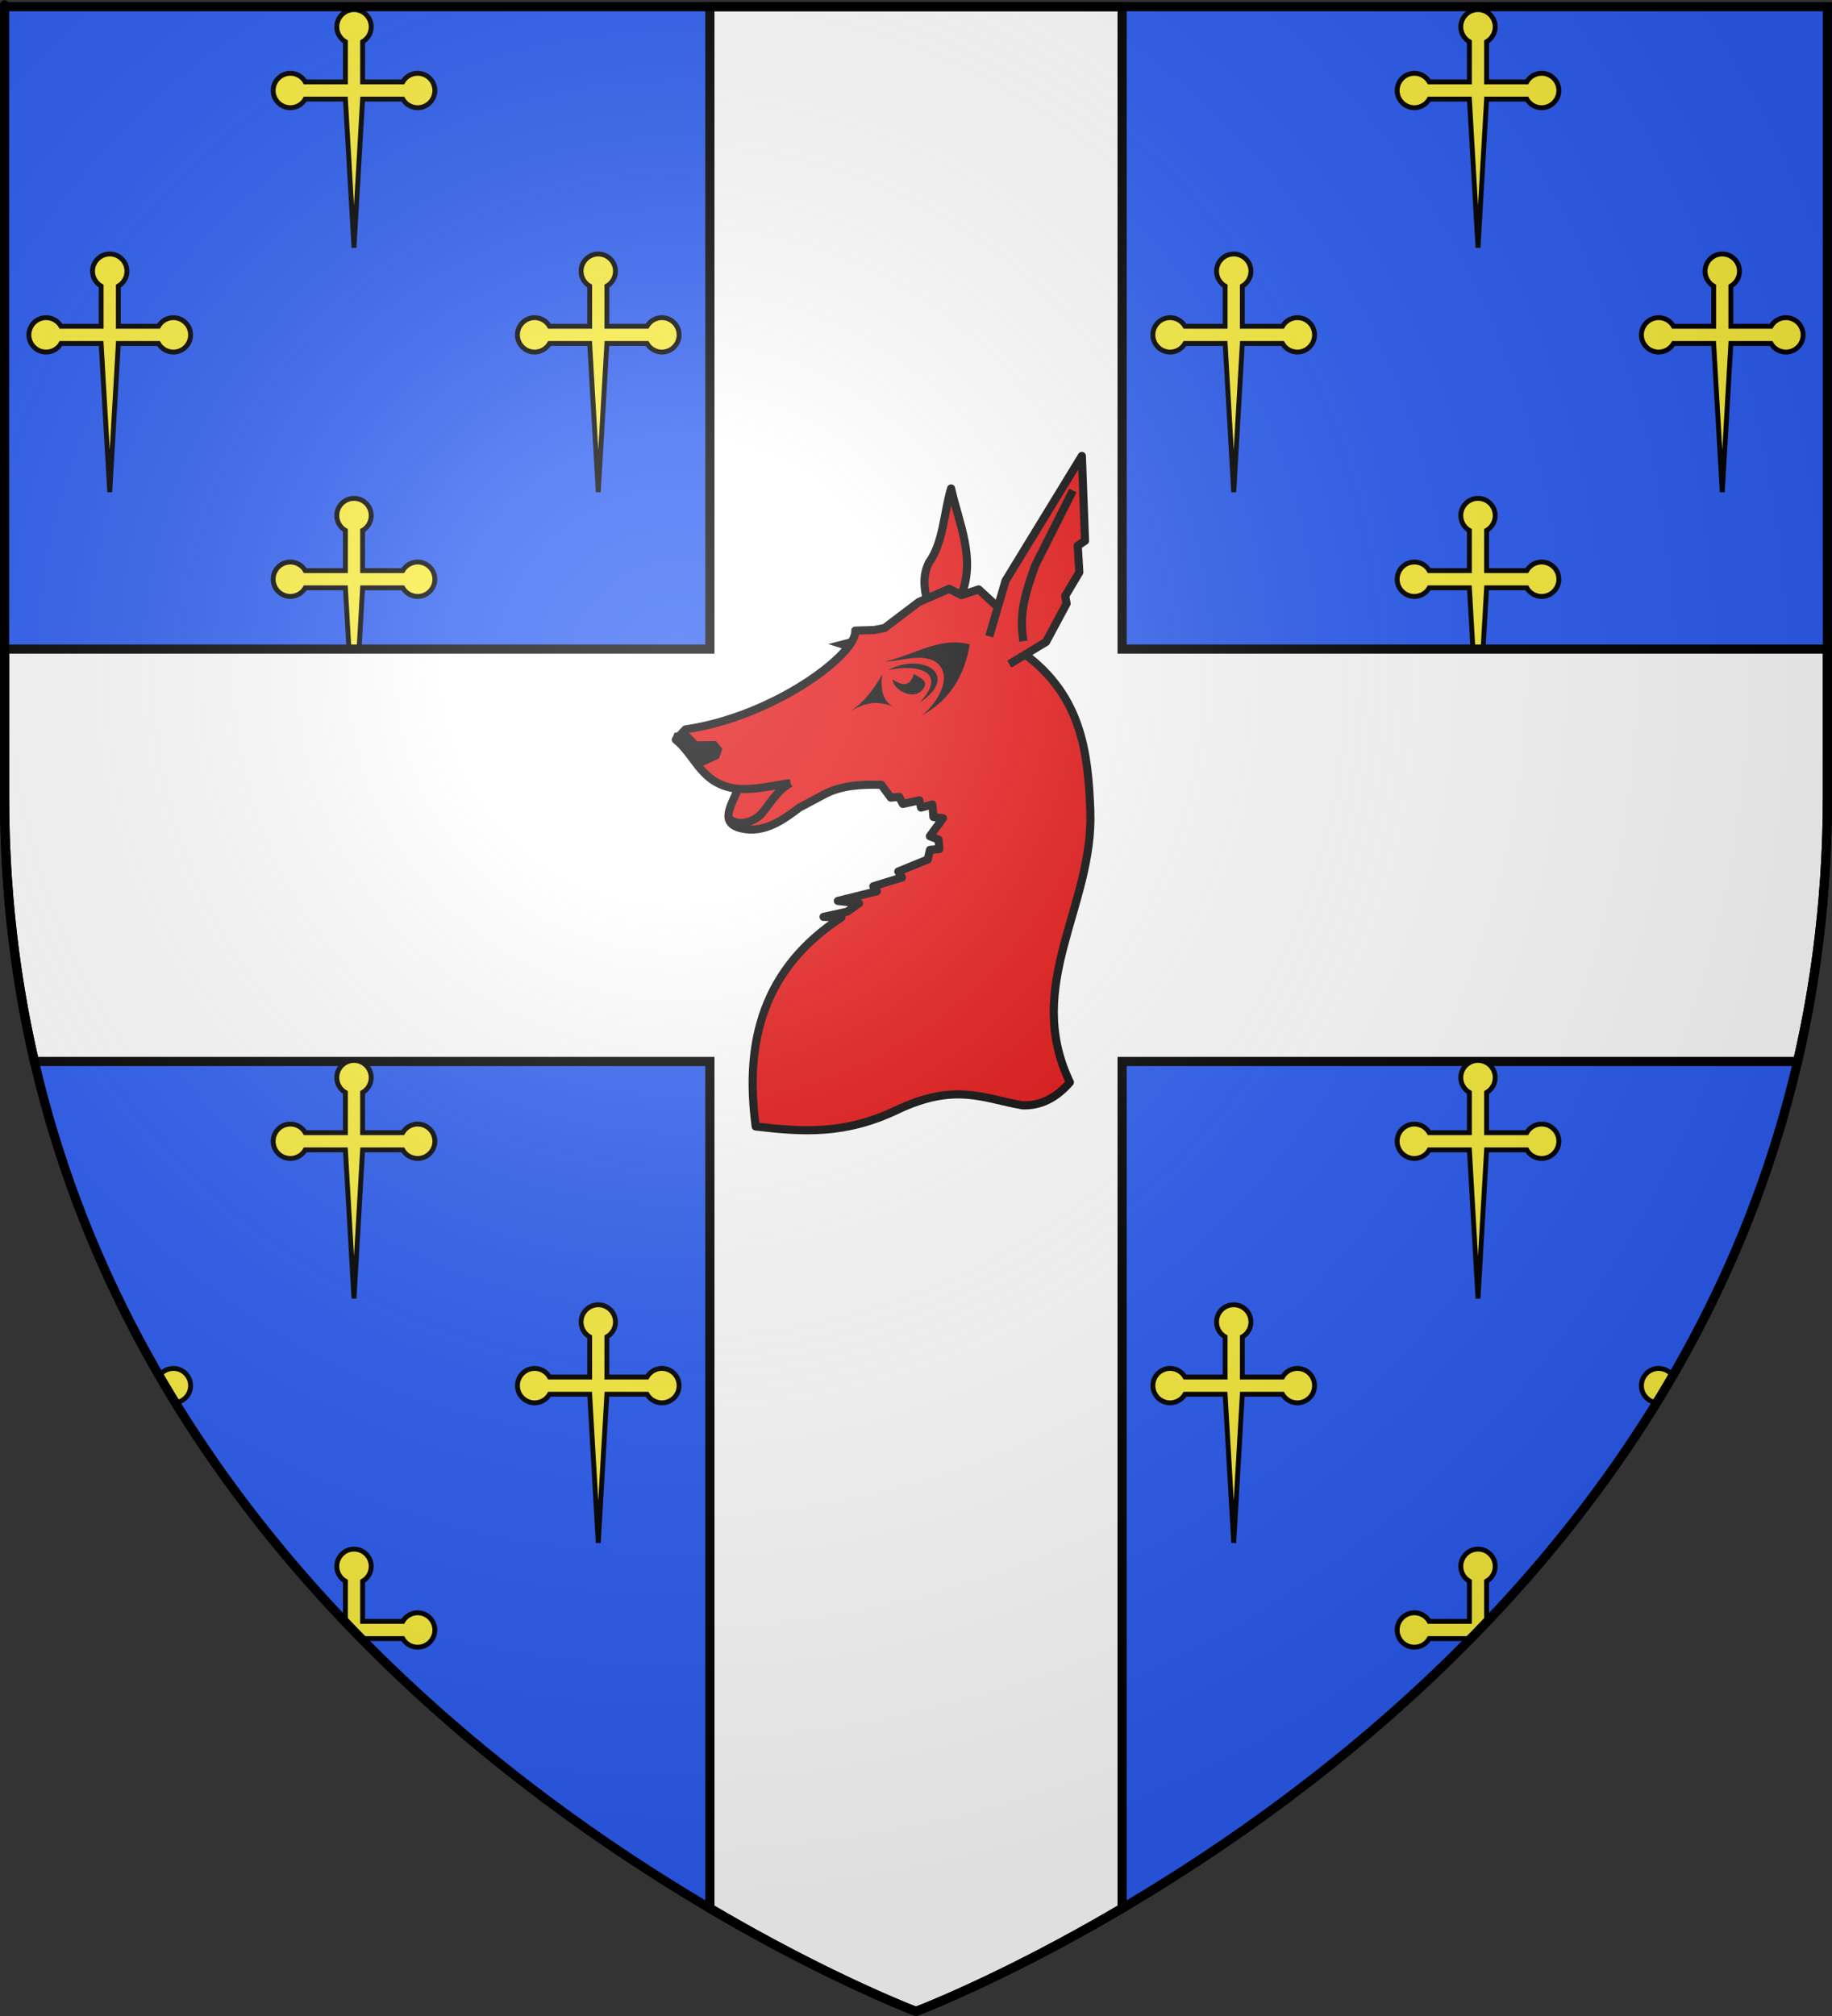<?xml version="1.0" encoding="UTF-8" standalone="no"?>
<svg
   xmlns:dc="http://purl.org/dc/elements/1.1/"
   xmlns:cc="http://creativecommons.org/ns#"
   xmlns:rdf="http://www.w3.org/1999/02/22-rdf-syntax-ns#"
   xmlns:svg="http://www.w3.org/2000/svg"
   xmlns="http://www.w3.org/2000/svg"
   xmlns:xlink="http://www.w3.org/1999/xlink"
   xmlns:sodipodi="http://sodipodi.sourceforge.net/DTD/sodipodi-0.dtd"
   xmlns:inkscape="http://www.inkscape.org/namespaces/inkscape"
   height="660"
   width="600"
   version="1.0"
   id="svg2"
   sodipodi:version="0.32"
   inkscape:version="0.46"
   sodipodi:docname="Blason ville fr Lebeuville (Meurthe-et-Moselle).svg"
   inkscape:export-filename="/Users/olivier/Desktop/Blason Rouge/Blason_Vide_3D.png"
   inkscape:export-xdpi="144"
   inkscape:export-ydpi="144"
   inkscape:output_extension="org.inkscape.output.svg.inkscape">
  <rect width="100%" height="100%" fill="#333333" stroke="none"/>
  <sodipodi:namedview
     inkscape:window-height="975"
     inkscape:window-width="1280"
     inkscape:pageshadow="2"
     inkscape:pageopacity="0.0"
     guidetolerance="10.0"
     gridtolerance="10.0"
     objecttolerance="10.0"
     borderopacity="1.0"
     bordercolor="#666666"
     pagecolor="#ffffff"
     id="base"
     showgrid="false"
     height="660px"
     inkscape:zoom="1.1590904"
     inkscape:cx="300.00013"
     inkscape:cy="330.00014"
     inkscape:window-x="-4"
     inkscape:window-y="-4"
     inkscape:current-layer="layer3"
     inkscape:object-nodes="true"
     inkscape:window-maximized="1"
     inkscape:snap-global="false"
     showguides="true"
     inkscape:guide-bbox="true" />
  <desc
     id="desc4">Flag of Canton of Valais (Wallis)</desc>
  <defs
     id="defs6">
    <linearGradient
       id="linearGradient2893">
      <stop
         style="stop-color:white;stop-opacity:0.314;"
         offset="0"
         id="stop2895" />
      <stop
         id="stop2897"
         offset="0.19"
         style="stop-color:white;stop-opacity:0.251;" />
      <stop
         style="stop-color:#6b6b6b;stop-opacity:0.125;"
         offset="0.6"
         id="stop2901" />
      <stop
         style="stop-color:black;stop-opacity:0.125;"
         offset="1"
         id="stop2899" />
    </linearGradient>
    <radialGradient
       inkscape:collect="always"
       xlink:href="#linearGradient2893"
       id="radialGradient3163"
       gradientUnits="userSpaceOnUse"
       gradientTransform="matrix(1.353,0,0,1.349,-77.629,-85.747)"
       cx="221.445"
       cy="226.331"
       fx="221.445"
       fy="226.331"
       r="300" />
  </defs>
  <g
     inkscape:groupmode="layer"
     id="layer3"
     inkscape:label="Fond écu"
     style="display:inline">
    <g
       style="fill:#2b5df2;display:inline"
       inkscape:label="Fond écu"
       id="g5012"
       transform="translate(0,1.0250031e-5)">
      <path
         sodipodi:nodetypes="cccccc"
         d="M 300,658.5 C 300,658.5 598.5,546.18 598.5,260.728 C 598.5,-24.723 598.5,2.176 598.5,2.176 L 1.5,2.176 L 1.5,260.728 C 1.5,546.18 300,658.5 300,658.5 z"
         style="fill:#2b5df2;fill-opacity:1;fill-rule:evenodd;stroke:none"
         id="path5014" />
    </g>
    <g
       id="g3382">
      <path
         d="M 118.757,32.447 L 131.903,32.447 C 132.91,34.19 134.769,35.264 136.782,35.264 C 139.894,35.264 142.416,32.741 142.416,29.63 C 142.416,26.518 139.894,23.996 136.782,23.996 C 134.769,23.996 132.91,25.07 131.903,26.813 L 118.757,26.813 L 118.757,13.667 C 120.5,12.661 121.574,10.801 121.574,8.788 C 121.574,5.676 119.052,3.154 115.94,3.154 C 112.829,3.154 110.306,5.676 110.306,8.788 C 110.306,10.801 111.38,12.661 113.123,13.667 L 113.123,26.813 L 99.977,26.813 C 98.971,25.07 97.111,23.996 95.098,23.996 C 91.987,23.996 89.464,26.518 89.464,29.63 C 89.464,32.741 91.987,35.264 95.098,35.264 C 97.111,35.264 98.971,34.19 99.977,32.447 L 113.123,32.447 C 113.123,32.447 115.94,81.11 115.94,81.11 L 118.757,32.447 L 118.757,32.447 z"
         id="path4252"
         style="fill:#fcef3c;fill-opacity:1;stroke:#000000;stroke-width:1.6;stroke-miterlimit:4;stroke-dasharray:none;stroke-opacity:1"
         sodipodi:nodetypes="ccssscccssscccssscccc" />
      <use
         height="660"
         width="600"
         transform="translate(0,160)"
         id="use3376"
         xlink:href="#path4252"
         y="0"
         x="0" />
      <path
         sodipodi:nodetypes="ccssscccssscccssscccc"
         style="fill:#fcef3c;fill-opacity:1;stroke:#000000;stroke-width:1.6;stroke-miterlimit:4;stroke-dasharray:none;stroke-opacity:1"
         id="path3378"
         d="M 198.757,112.447 L 211.903,112.447 C 212.91,114.19 214.769,115.264 216.782,115.264 C 219.894,115.264 222.416,112.741 222.416,109.63 C 222.416,106.518 219.894,103.996 216.782,103.996 C 214.769,103.996 212.91,105.07 211.903,106.813 L 198.757,106.813 L 198.757,93.667 C 200.5,92.661 201.574,90.801 201.574,88.788 C 201.574,85.676 199.052,83.154 195.94,83.154 C 192.829,83.154 190.306,85.676 190.306,88.788 C 190.306,90.801 191.38,92.661 193.123,93.667 L 193.123,106.813 L 179.977,106.813 C 178.971,105.07 177.111,103.996 175.098,103.996 C 171.987,103.996 169.464,106.518 169.464,109.63 C 169.464,112.741 171.987,115.264 175.098,115.264 C 177.111,115.264 178.971,114.19 179.977,112.447 L 193.123,112.447 C 193.123,112.447 195.94,161.11 195.94,161.11 L 198.757,112.447 L 198.757,112.447 z" />
      <path
         sodipodi:nodetypes="ccssscccssscccssscccc"
         style="fill:#fcef3c;fill-opacity:1;stroke:#000000;stroke-width:1.6;stroke-miterlimit:4;stroke-dasharray:none;stroke-opacity:1"
         id="path3380"
         d="M 38.757,112.447 L 51.903,112.447 C 52.91,114.19 54.769,115.264 56.782,115.264 C 59.894,115.264 62.416,112.741 62.416,109.63 C 62.416,106.518 59.894,103.996 56.782,103.996 C 54.769,103.996 52.91,105.07 51.903,106.813 L 38.757,106.813 L 38.757,93.667 C 40.5,92.661 41.574,90.801 41.574,88.788 C 41.574,85.676 39.052,83.154 35.94,83.154 C 32.829,83.154 30.306,85.676 30.306,88.788 C 30.306,90.801 31.38,92.661 33.123,93.667 L 33.123,106.813 L 19.977,106.813 C 18.971,105.07 17.111,103.996 15.098,103.996 C 11.987,103.996 9.464,106.518 9.464,109.63 C 9.464,112.741 11.987,115.264 15.098,115.264 C 17.111,115.264 18.971,114.19 19.977,112.447 L 33.123,112.447 C 33.123,112.447 35.94,161.11 35.94,161.11 L 38.757,112.447 L 38.757,112.447 z" />
    </g>
    <g
       id="g3388"
       transform="translate(368.12,0)">
      <path
         sodipodi:nodetypes="ccssscccssscccssscccc"
         style="fill:#fcef3c;fill-opacity:1;stroke:#000000;stroke-width:1.6;stroke-miterlimit:4;stroke-dasharray:none;stroke-opacity:1"
         id="path3390"
         d="M 118.757,32.447 L 131.903,32.447 C 132.91,34.19 134.769,35.264 136.782,35.264 C 139.894,35.264 142.416,32.741 142.416,29.63 C 142.416,26.518 139.894,23.996 136.782,23.996 C 134.769,23.996 132.91,25.07 131.903,26.813 L 118.757,26.813 L 118.757,13.667 C 120.5,12.661 121.574,10.801 121.574,8.788 C 121.574,5.676 119.052,3.154 115.94,3.154 C 112.829,3.154 110.306,5.676 110.306,8.788 C 110.306,10.801 111.38,12.661 113.123,13.667 L 113.123,26.813 L 99.977,26.813 C 98.971,25.07 97.111,23.996 95.098,23.996 C 91.987,23.996 89.464,26.518 89.464,29.63 C 89.464,32.741 91.987,35.264 95.098,35.264 C 97.111,35.264 98.971,34.19 99.977,32.447 L 113.123,32.447 C 113.123,32.447 115.94,81.11 115.94,81.11 L 118.757,32.447 L 118.757,32.447 z" />
      <use
         x="0"
         y="0"
         xlink:href="#path4252"
         id="use3392"
         transform="translate(0,160)"
         width="600"
         height="660" />
      <path
         d="M 198.757,112.447 L 211.903,112.447 C 212.91,114.19 214.769,115.264 216.782,115.264 C 219.894,115.264 222.416,112.741 222.416,109.63 C 222.416,106.518 219.894,103.996 216.782,103.996 C 214.769,103.996 212.91,105.07 211.903,106.813 L 198.757,106.813 L 198.757,93.667 C 200.5,92.661 201.574,90.801 201.574,88.788 C 201.574,85.676 199.052,83.154 195.94,83.154 C 192.829,83.154 190.306,85.676 190.306,88.788 C 190.306,90.801 191.38,92.661 193.123,93.667 L 193.123,106.813 L 179.977,106.813 C 178.971,105.07 177.111,103.996 175.098,103.996 C 171.987,103.996 169.464,106.518 169.464,109.63 C 169.464,112.741 171.987,115.264 175.098,115.264 C 177.111,115.264 178.971,114.19 179.977,112.447 L 193.123,112.447 C 193.123,112.447 195.94,161.11 195.94,161.11 L 198.757,112.447 L 198.757,112.447 z"
         id="path3394"
         style="fill:#fcef3c;fill-opacity:1;stroke:#000000;stroke-width:1.6;stroke-miterlimit:4;stroke-dasharray:none;stroke-opacity:1"
         sodipodi:nodetypes="ccssscccssscccssscccc" />
      <path
         d="M 38.757,112.447 L 51.903,112.447 C 52.91,114.19 54.769,115.264 56.782,115.264 C 59.894,115.264 62.416,112.741 62.416,109.63 C 62.416,106.518 59.894,103.996 56.782,103.996 C 54.769,103.996 52.91,105.07 51.903,106.813 L 38.757,106.813 L 38.757,93.667 C 40.5,92.661 41.574,90.801 41.574,88.788 C 41.574,85.676 39.052,83.154 35.94,83.154 C 32.829,83.154 30.306,85.676 30.306,88.788 C 30.306,90.801 31.38,92.661 33.123,93.667 L 33.123,106.813 L 19.977,106.813 C 18.971,105.07 17.111,103.996 15.098,103.996 C 11.987,103.996 9.464,106.518 9.464,109.63 C 9.464,112.741 11.987,115.264 15.098,115.264 C 17.111,115.264 18.971,114.19 19.977,112.447 L 33.123,112.447 C 33.123,112.447 35.94,161.11 35.94,161.11 L 38.757,112.447 L 38.757,112.447 z"
         id="path3396"
         style="fill:#fcef3c;fill-opacity:1;stroke:#000000;stroke-width:1.6;stroke-miterlimit:4;stroke-dasharray:none;stroke-opacity:1"
         sodipodi:nodetypes="ccssscccssscccssscccc" />
    </g>
    <path
       style="fill:#ffffff;fill-opacity:1;fill-rule:evenodd;stroke:#000000;stroke-width:3;stroke-linecap:butt;stroke-linejoin:miter;stroke-miterlimit:4;stroke-dasharray:none;stroke-opacity:1;display:inline"
       d="M 232.5,2.188 L 232.5,212.5 L 1.5,212.5 L 1.5,260.719 C 1.5,291.655 5.029,320.553 11.281,347.5 L 232.5,347.5 L 232.5,624.75 C 271.683,647.833 300,658.5 300,658.5 C 300,658.5 328.317,647.831 367.5,624.75 L 367.5,347.5 L 588.719,347.5 C 594.971,320.554 598.5,291.655 598.5,260.719 C 598.5,207.479 598.5,246.209 598.5,212.5 L 367.5,212.5 L 367.5,2.188 L 232.5,2.188 z"
       id="path2855" />
    <g
       id="g3478">
      <path
         d="M 486.877,376.447 L 500.023,376.447 C 501.029,378.19 502.889,379.264 504.902,379.264 C 508.013,379.264 510.536,376.741 510.536,373.63 C 510.536,370.518 508.013,367.996 504.902,367.996 C 502.889,367.996 501.029,369.07 500.023,370.813 L 486.877,370.813 L 486.877,357.667 C 488.62,356.661 489.694,354.801 489.694,352.788 C 489.694,349.676 487.171,347.154 484.06,347.154 C 480.948,347.154 478.426,349.676 478.426,352.788 C 478.426,354.801 479.5,356.661 481.243,357.667 L 481.243,370.813 L 468.097,370.813 C 467.091,369.07 465.231,367.996 463.218,367.996 C 460.106,367.996 457.584,370.518 457.584,373.63 C 457.584,376.741 460.106,379.264 463.218,379.264 C 465.231,379.264 467.091,378.19 468.097,376.447 L 481.243,376.447 C 481.243,376.447 484.06,425.11 484.06,425.11 L 486.877,376.447 L 486.877,376.447 z"
         id="path3410"
         style="fill:#fcef3c;fill-opacity:1;stroke:#000000;stroke-width:1.6;stroke-miterlimit:4;stroke-dasharray:none;stroke-opacity:1"
         sodipodi:nodetypes="ccssscccssscccssscccc" />
      <path
         sodipodi:nodetypes="csscc"
         style="fill:#fcef3c;fill-opacity:1;stroke:#000000;stroke-width:1.6;stroke-miterlimit:4;stroke-dasharray:none;stroke-opacity:1"
         id="path3414"
         d="M 548.097,450.813 C 547.091,449.07 545.231,447.996 543.218,447.996 C 540.106,447.996 537.584,450.518 537.584,453.63 C 537.584,456.741 540.106,459.264 543.218,459.264 L 548.097,450.813 z" />
      <path
         sodipodi:nodetypes="ccssscccssscccssscccc"
         style="fill:#fcef3c;fill-opacity:1;stroke:#000000;stroke-width:1.6;stroke-miterlimit:4;stroke-dasharray:none;stroke-opacity:1"
         id="path3416"
         d="M 406.877,456.447 L 420.023,456.447 C 421.029,458.19 422.889,459.264 424.902,459.264 C 428.013,459.264 430.536,456.741 430.536,453.63 C 430.536,450.518 428.013,447.996 424.902,447.996 C 422.889,447.996 421.029,449.07 420.023,450.813 L 406.877,450.813 L 406.877,437.667 C 408.62,436.661 409.694,434.801 409.694,432.788 C 409.694,429.676 407.171,427.154 404.06,427.154 C 400.948,427.154 398.426,429.676 398.426,432.788 C 398.426,434.801 399.5,436.661 401.243,437.667 L 401.243,450.813 L 388.097,450.813 C 387.091,449.07 385.231,447.996 383.218,447.996 C 380.106,447.996 377.584,450.518 377.584,453.63 C 377.584,456.741 380.106,459.264 383.218,459.264 C 385.231,459.264 387.091,458.19 388.097,456.447 L 401.243,456.447 C 401.243,456.447 404.06,505.11 404.06,505.11 L 406.877,456.447 L 406.877,456.447 z" />
      <path
         sodipodi:nodetypes="ccssscccsssccc"
         style="fill:#fcef3c;fill-opacity:1;stroke:#000000;stroke-width:1.6;stroke-miterlimit:4;stroke-dasharray:none;stroke-opacity:1"
         id="path3426"
         d="M 486.877,530.813 L 486.877,517.667 C 488.62,516.661 489.694,514.801 489.694,512.788 C 489.694,509.676 487.171,507.154 484.06,507.154 C 480.948,507.154 478.426,509.676 478.426,512.788 C 478.426,514.801 479.5,516.661 481.243,517.667 L 481.243,530.813 L 468.097,530.813 C 467.091,529.07 465.231,527.996 463.218,527.996 C 460.106,527.996 457.584,530.518 457.584,533.63 C 457.584,536.741 460.106,539.264 463.218,539.264 C 465.231,539.264 467.091,538.19 468.097,536.447 L 481.243,536.447 L 486.877,530.813 L 486.877,530.813 z" />
    </g>
    <g
       id="g3484">
      <path
         sodipodi:nodetypes="ccssscccssscccssscccc"
         style="fill:#fcef3c;fill-opacity:1;stroke:#000000;stroke-width:1.6;stroke-miterlimit:4;stroke-dasharray:none;stroke-opacity:1"
         id="path3400"
         d="M 118.757,376.447 L 131.903,376.447 C 132.91,378.19 134.769,379.264 136.782,379.264 C 139.894,379.264 142.416,376.741 142.416,373.63 C 142.416,370.518 139.894,367.996 136.782,367.996 C 134.769,367.996 132.91,369.07 131.903,370.813 L 118.757,370.813 L 118.757,357.667 C 120.5,356.661 121.574,354.801 121.574,352.788 C 121.574,349.676 119.052,347.154 115.94,347.154 C 112.829,347.154 110.306,349.676 110.306,352.788 C 110.306,354.801 111.38,356.661 113.123,357.667 L 113.123,370.813 L 99.977,370.813 C 98.971,369.07 97.111,367.996 95.098,367.996 C 91.987,367.996 89.464,370.518 89.464,373.63 C 89.464,376.741 91.987,379.264 95.098,379.264 C 97.111,379.264 98.971,378.19 99.977,376.447 L 113.123,376.447 C 113.123,376.447 115.94,425.11 115.94,425.11 L 118.757,376.447 L 118.757,376.447 z" />
      <path
         d="M 198.757,456.447 L 211.903,456.447 C 212.91,458.19 214.769,459.264 216.782,459.264 C 219.894,459.264 222.416,456.741 222.416,453.63 C 222.416,450.518 219.894,447.996 216.782,447.996 C 214.769,447.996 212.91,449.07 211.903,450.813 L 198.757,450.813 L 198.757,437.667 C 200.5,436.661 201.574,434.801 201.574,432.788 C 201.574,429.676 199.052,427.154 195.94,427.154 C 192.829,427.154 190.306,429.676 190.306,432.788 C 190.306,434.801 191.38,436.661 193.123,437.667 L 193.123,450.813 L 179.977,450.813 C 178.971,449.07 177.111,447.996 175.098,447.996 C 171.987,447.996 169.464,450.518 169.464,453.63 C 169.464,456.741 171.987,459.264 175.098,459.264 C 177.111,459.264 178.971,458.19 179.977,456.447 L 193.123,456.447 C 193.123,456.447 195.94,505.11 195.94,505.11 L 198.757,456.447 z"
         id="path3404"
         style="fill:#fcef3c;fill-opacity:1;stroke:#000000;stroke-width:1.6;stroke-miterlimit:4;stroke-dasharray:none;stroke-opacity:1"
         sodipodi:nodetypes="ccssscccssscccssscccc" />
      <path
         d="M 56.782,459.264 C 59.894,459.264 62.416,456.741 62.416,453.63 C 62.416,450.518 59.894,447.996 56.782,447.996 C 54.769,447.996 52.91,449.07 51.903,450.813 L 56.782,459.264 z"
         id="path3406"
         style="fill:#fcef3c;fill-opacity:1;stroke:#000000;stroke-width:1.6;stroke-miterlimit:4;stroke-dasharray:none;stroke-opacity:1"
         sodipodi:nodetypes="csscc" />
      <path
         d="M 118.757,536.447 L 131.903,536.447 C 132.91,538.19 134.769,539.264 136.782,539.264 C 139.894,539.264 142.416,536.741 142.416,533.63 C 142.416,530.518 139.894,527.996 136.782,527.996 C 134.769,527.996 132.91,529.07 131.903,530.813 L 118.757,530.813 L 118.757,517.667 C 120.5,516.661 121.574,514.801 121.574,512.788 C 121.574,509.676 119.052,507.154 115.94,507.154 C 112.829,507.154 110.306,509.676 110.306,512.788 C 110.306,514.801 111.38,516.661 113.123,517.667 L 113.123,530.813 L 118.757,536.447 L 118.757,536.447 z"
         id="path3428"
         style="fill:#fcef3c;fill-opacity:1;stroke:#000000;stroke-width:1.6;stroke-miterlimit:4;stroke-dasharray:none;stroke-opacity:1"
         sodipodi:nodetypes="ccssscccsssccc" />
    </g>
  </g>
  <g
     inkscape:groupmode="layer"
     id="layer4"
     inkscape:label="Meubles"
     style="display:inline">
    <g
       style="display:inline"
       id="g5844"
       transform="matrix(1.205,-0.105,0.105,1.205,-88.427,-34.797)">
      <path
         sodipodi:nodetypes="ccccc"
         id="path5836"
         d="M 315.663,218.072 C 320.476,208.403 316.683,198.735 315.41,189.066 C 312.838,195.592 312.082,203.481 307.634,208.601 C 304.909,213.216 306.22,217.832 306.875,222.447 L 315.663,218.072 z"
         style="opacity:1;fill:#e20909;fill-opacity:1;stroke:#000000;stroke-width:2.2;stroke-linejoin:round;stroke-miterlimit:4;stroke-dasharray:none;stroke-opacity:1" />
      <path
         sodipodi:nodetypes="ccccccccccccccccccccccccscsccccccccccccsccsc"
         id="path5816"
         d="M 247.718,356.51 C 246.613,333.337 253.501,314.03 275.745,302.154 L 270.932,301.588 L 277.444,300.739 L 280.841,298.757 L 275.179,297.624 L 285.937,295.926 L 285.088,294.51 L 293.015,292.812 L 292.165,291.113 L 300.375,288.565 L 301.225,286.017 L 303.773,286.017 L 303.773,283.469 L 301.508,282.337 L 305.471,277.807 L 302.923,277.241 L 302.923,273.844 L 299.809,274.41 L 299.526,272.428 L 294.996,272.994 L 294.147,271.013 L 291.882,271.013 L 289.617,267.332 C 284.175,266.729 278.776,266.551 274.049,268.564 L 266.969,271.579 C 262.704,274.231 257.123,277.792 250.931,275.823 C 244.583,273.803 249.082,268.975 250.832,265.067 C 240.964,263.057 240.396,255.317 235.261,250.346 L 238.092,247.798 C 262.527,246.374 286.291,231.321 286.22,225.149 L 291.316,225.432 L 294.147,225.149 L 304.056,218.921 L 312.549,216.09 L 315.663,218.072 L 320.476,216.939 L 326.421,223.451 L 331.234,235.341 C 345.717,248.078 346.165,263.487 345.389,279.223 C 344.116,305.044 323.149,324.475 333.499,351.981 C 329.435,355.91 325.011,357.677 320.193,357.077 C 310.003,354.433 302.683,349.236 286.22,355.378 C 271.684,360.801 260.552,359.182 247.718,356.51 z"
         style="opacity:1;fill:#e20909;fill-opacity:1;stroke:#000000;stroke-width:2.2;stroke-linejoin:round;stroke-miterlimit:4;stroke-dasharray:none;stroke-opacity:1" />
      <path
         sodipodi:nodetypes="cc"
         id="path5818"
         d="M 250.832,265.067 C 256.469,265.823 260.413,264.887 265.149,264.742"
         style="opacity:1;fill:#fcef3c;fill-opacity:1;stroke:#000000;stroke-width:2.2;stroke-linejoin:round;stroke-miterlimit:4;stroke-dasharray:none;stroke-opacity:1" />
      <path
         sodipodi:nodetypes="cscc"
         id="path5822"
         d="M 295.116,239.137 C 295.011,241.931 300.198,245.612 303.082,242.551 C 305.11,240.399 302.403,239.338 300.996,238.189 C 299.629,241.765 297.488,241.086 295.116,239.137 z"
         style="opacity:1;fill:#000000;fill-opacity:1;stroke:none;stroke-width:2.2;stroke-linejoin:round;stroke-miterlimit:4;stroke-dasharray:none;stroke-opacity:1" />
      <path
         sodipodi:nodetypes="cccc"
         id="path5824"
         d="M 292.461,237.62 C 291.476,242.167 292.246,245.399 295.306,246.913 C 290.659,244.148 286.811,244.974 283.167,246.724 C 287.17,244.422 289.847,241.323 292.461,237.62 z"
         style="opacity:1;fill:#000000;fill-opacity:1;stroke:none;stroke-width:2.2;stroke-linejoin:round;stroke-miterlimit:4;stroke-dasharray:none;stroke-opacity:1" />
      <path
         id="path5826"
         d="M 240.769,258.293 C 241.528,258.293 246.459,256.396 246.459,256.396 L 247.597,253.931 L 246.08,251.655 L 240.959,251.275 L 238.683,248.431 L 235.079,248.431 L 234.131,250.327 L 240.769,258.293 z"
         style="opacity:1;fill:#000000;fill-opacity:1;stroke:none;stroke-width:2.2;stroke-linejoin:round;stroke-miterlimit:4;stroke-dasharray:none;stroke-opacity:1" />
      <path
         id="path5830"
         d="M 285.254,226.999 L 278.615,228.137 L 283.167,230.033 L 285.254,226.999 z"
         style="opacity:1;fill:#000000;fill-opacity:1;stroke:none;stroke-width:2.2;stroke-linejoin:round;stroke-miterlimit:4;stroke-dasharray:none;stroke-opacity:1" />
      <path
         id="path5832"
         d="M 322.238,229.844 L 327.928,215.239 L 351.446,183.376 L 350.308,206.325 L 348.222,207.463 L 348.032,214.67 L 343.67,220.74 L 343.86,222.826 L 337.411,232.688 L 326.98,237.809"
         style="opacity:1;fill:#e20909;fill-opacity:1;stroke:#000000;stroke-width:2.2;stroke-linejoin:round;stroke-miterlimit:4;stroke-dasharray:none;stroke-opacity:1" />
      <path
         sodipodi:nodetypes="ccc"
         id="path5834"
         d="M 331.342,231.93 C 330.633,223.884 333.545,217.907 336.273,211.826 L 348.222,192.48"
         style="opacity:1;fill:#e20909;fill-opacity:1;stroke:#000000;stroke-width:2.2;stroke-linejoin:round;stroke-miterlimit:4;stroke-dasharray:none;stroke-opacity:1" />
      <path
         sodipodi:nodetypes="csc"
         id="path5838"
         d="M 247.7,272.897 C 249.941,275.249 254.387,274.53 256.804,272.138 C 259.341,269.628 261.454,266.293 265.149,264.742"
         style="opacity:1;fill:#e20909;fill-opacity:1;stroke:#000000;stroke-width:2.2;stroke-linejoin:round;stroke-miterlimit:4;stroke-dasharray:none;stroke-opacity:1" />
      <path
         sodipodi:nodetypes="ccccc"
         id="path5840"
         d="M 302.214,249.53 C 306.541,246.912 312.468,238.975 306.552,235.029 C 302.485,232.877 297.938,234.548 293.476,234.162 C 301.24,233.252 308.707,228.649 316.776,231.559 C 314.712,239.686 310.04,246.248 302.214,249.53 z"
         style="opacity:1;fill:#000000;fill-opacity:1;stroke:none;stroke-width:2.2;stroke-linejoin:round;stroke-miterlimit:4;stroke-dasharray:none;stroke-opacity:1" />
      <path
         sodipodi:nodetypes="ccc"
         id="path5842"
         d="M 301.842,246.121 C 313.798,239.506 303.716,232.422 294.158,236.578 C 302.755,235.457 310.276,238.647 301.842,246.121 z"
         style="opacity:1;fill:#000000;fill-opacity:1;stroke:none;stroke-width:2.2;stroke-linejoin:round;stroke-miterlimit:4;stroke-dasharray:none;stroke-opacity:1" />
    </g>
  </g>
  <g
     inkscape:groupmode="layer"
     id="layer2"
     inkscape:label="Reflet final"
     sodipodi:insensitive="true"
     style="display:inline">
    <path
       sodipodi:nodetypes="cccccc"
       d="M 300,658.5 C 300,658.5 598.5,546.18 598.5,260.728 C 598.5,-24.723 598.5,2.176 598.5,2.176 L 1.5,2.176 L 1.5,260.728 C 1.5,546.18 300,658.5 300,658.5 z"
       style="opacity:1;fill:url(#radialGradient3163);fill-opacity:1;fill-rule:evenodd;stroke:none;stroke-width:1px;stroke-linecap:butt;stroke-linejoin:miter;stroke-opacity:1"
       id="path2875"
       inkscape:export-xdpi="144"
       inkscape:export-ydpi="144" />
  </g>
  <g
     inkscape:groupmode="layer"
     id="layer1"
     inkscape:label="Contour final"
     style="display:inline"
     sodipodi:insensitive="true">
    <path
       sodipodi:nodetypes="cccccc"
       d="M 300,658.5 C 300,658.5 1.5,546.18 1.5,260.728 C 1.5,-24.723 1.5,2.176 1.5,2.176 L 598.5,2.176 L 598.5,260.728 C 598.5,546.18 300,658.5 300,658.5 z"
       style="opacity:1;fill:none;fill-opacity:1;fill-rule:evenodd;stroke:#000000;stroke-width:3;stroke-linecap:butt;stroke-linejoin:miter;stroke-miterlimit:4;stroke-dasharray:none;stroke-opacity:1"
       id="path1411"
       inkscape:export-xdpi="144"
       inkscape:export-ydpi="144" />
  </g>
</svg>
